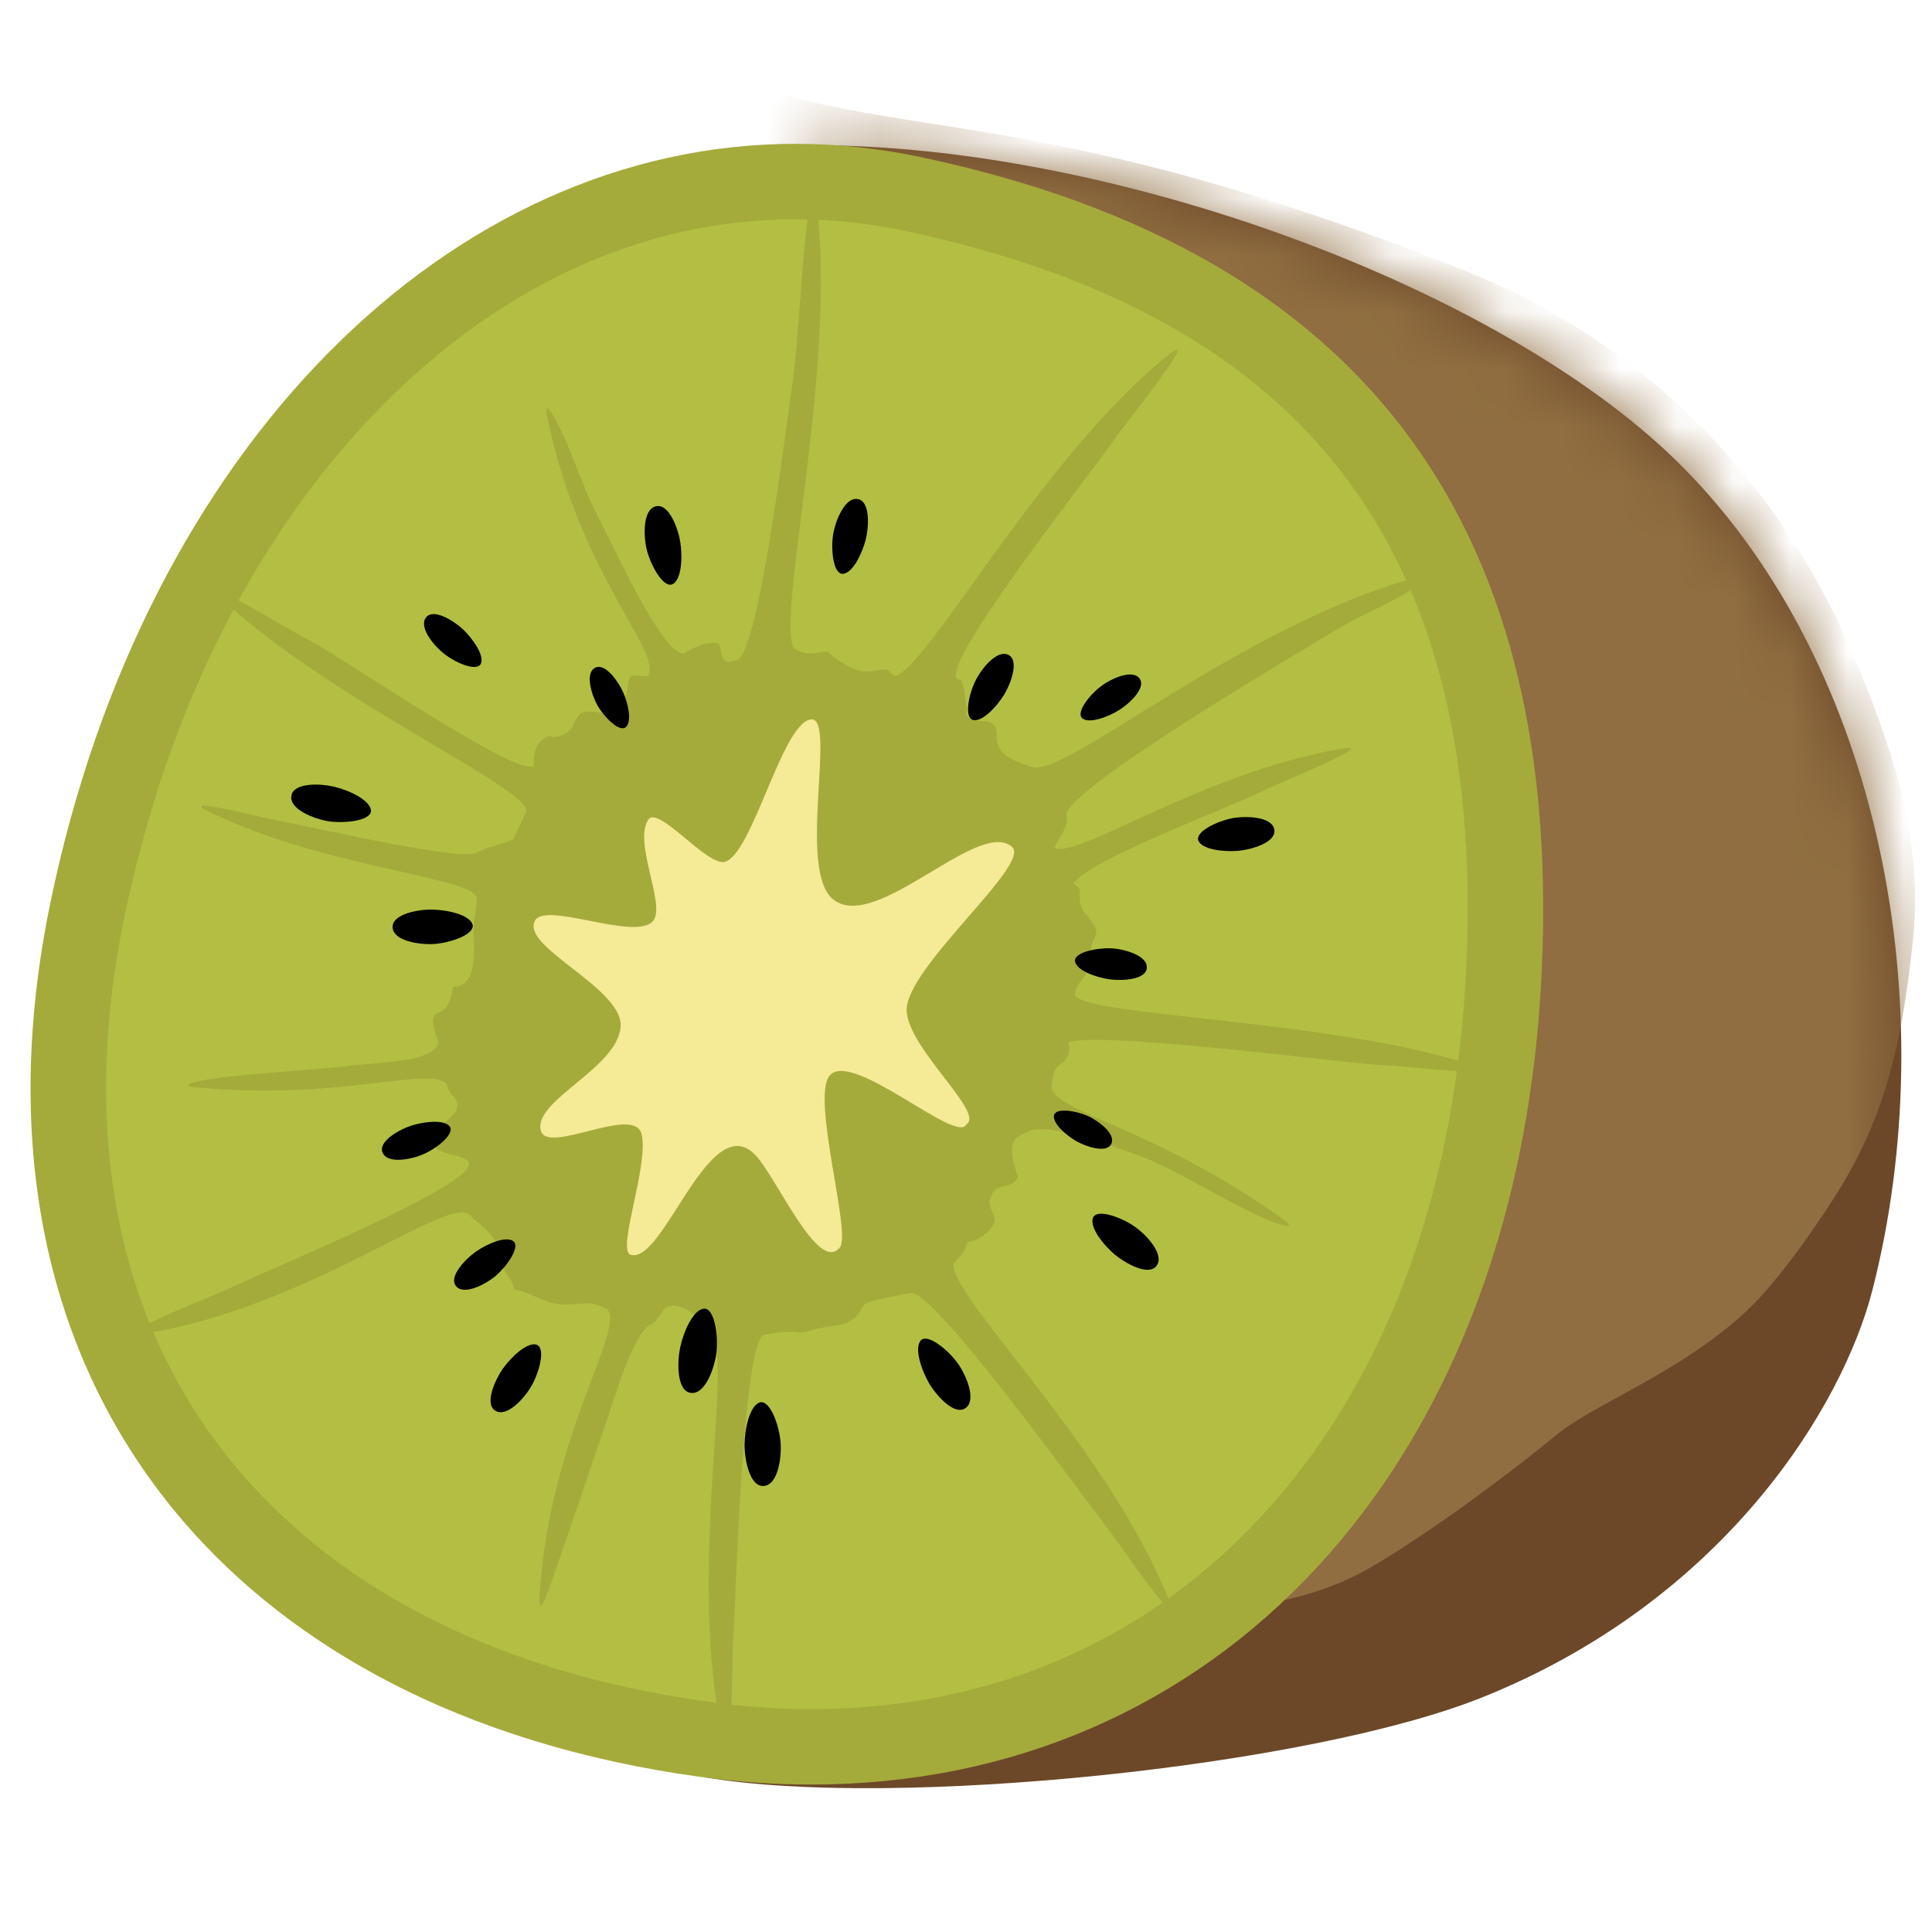 <svg width="34" height="34" viewBox="0 0 34 34" fill="none" xmlns="http://www.w3.org/2000/svg">
<path d="M14.811 2.563C20.039 2.707 26.594 5.174 29.612 8.218C33.131 11.767 34.215 17.754 32.953 22.698C32.425 24.759 30.35 28.156 26.095 29.867C23.04 31.097 15.717 31.84 12.423 31.28C12.423 31.28 12.795 26.323 12.272 23.919C11.212 19.064 12.843 18.554 13.6 13.698C14.171 10.046 12.963 6.077 14.341 2.648C14.338 2.651 14.315 2.55 14.811 2.563Z" fill="#6C4828"/>
<mask id="mask0_257_3873" style="mask-type:luminance" maskUnits="userSpaceOnUse" x="11" y="2" width="23" height="30">
<path d="M14.811 2.563C20.039 2.707 26.594 5.174 29.612 8.218C33.131 11.767 34.215 17.754 32.953 22.698C32.425 24.759 30.35 28.156 26.095 29.867C23.04 31.097 15.717 31.84 12.423 31.28C12.423 31.28 12.795 26.323 12.272 23.919C11.212 19.064 12.843 18.554 13.6 13.698C14.171 10.046 12.963 6.077 14.341 2.648C14.338 2.651 14.315 2.55 14.811 2.563Z" fill="white"/>
</mask>
<g mask="url(#mask0_257_3873)">
<path d="M13.847 1.689C16.602 2.407 19.151 2.146 25.673 4.72C30.385 6.58 32.133 10.33 32.757 11.868C33.381 13.406 33.838 14.888 33.665 16.541C33.463 18.466 33.145 19.712 32.295 21.051C31.907 21.662 31.264 22.578 30.735 23.072C29.54 24.183 28.082 24.679 27.365 25.272C26.515 25.976 25.067 27.038 24.111 27.59C23.261 28.082 22.27 28.273 21.29 28.348C17.63 28.634 13.871 27.367 11.13 24.924C10.832 24.658 10.543 24.376 10.317 24.044C10.003 23.579 9.825 23.035 9.719 22.485C9.175 19.693 10.319 16.878 10.564 14.044C10.763 11.706 10.346 9.347 10.529 7.01C10.713 4.672 11.743 2.731 13.847 1.689Z" fill="#906E41"/>
</g>
<path d="M14.28 30.741C13.674 30.741 13.05 30.698 12.429 30.613C8.282 30.05 5.071 28.31 3.14 25.58C1.328 23.022 0.776 19.715 1.541 16.017C3.126 8.346 8.133 3.193 14.004 3.193C14.689 3.193 15.385 3.267 16.07 3.413C23.503 4.991 26.902 9.539 26.456 17.316C25.994 25.346 21.101 30.741 14.28 30.741Z" fill="#B3BF42"/>
<path d="M13.998 3.86C14.639 3.86 15.287 3.929 15.927 4.064C23.083 5.583 26.217 9.783 25.79 17.279C25.569 21.133 24.326 24.384 22.196 26.687C20.14 28.905 17.404 30.077 14.277 30.077C13.701 30.077 13.108 30.037 12.514 29.954C8.556 29.418 5.498 27.771 3.676 25.197C1.976 22.793 1.461 19.667 2.186 16.153C2.943 12.49 4.516 9.371 6.734 7.132C8.853 4.991 11.366 3.86 13.998 3.86ZM13.998 2.531C7.932 2.531 2.545 7.857 0.887 15.884C-0.845 24.262 4.006 30.14 12.338 31.272C13 31.362 13.645 31.405 14.28 31.405C21.361 31.405 26.629 25.912 27.118 17.356C27.569 9.427 24.185 4.46 16.206 2.765C15.462 2.608 14.726 2.531 13.998 2.531Z" fill="#A5AB3B"/>
<path d="M11.671 11.645C11.988 11.608 12.261 11.255 12.644 11.324C12.705 11.403 12.676 11.579 12.763 11.626C12.867 11.685 13.117 11.56 13.21 11.509C13.353 11.427 13.446 11.3 13.581 11.204C13.879 11.244 13.964 11.565 14.392 11.488C14.625 11.446 14.54 11.47 14.686 11.571C14.814 11.656 15.024 11.818 15.252 11.818C15.419 11.818 15.496 11.757 15.635 11.796C15.621 11.791 15.712 11.881 15.733 11.889C15.826 11.929 15.964 11.924 16.062 11.921C16.27 11.919 16.458 11.818 16.66 11.807C16.758 11.802 16.814 11.966 16.915 11.964C16.992 12.168 16.973 12.253 17.013 12.45C17.035 12.553 16.965 12.537 17.05 12.633C17.133 12.729 17.366 12.652 17.459 12.729C17.587 12.832 17.513 12.947 17.552 13.085C17.637 13.382 18.07 13.449 18.349 13.566C18.32 13.677 18.283 13.823 18.325 13.935C18.402 14.131 18.642 14.115 18.737 14.272C18.883 14.514 18.591 14.766 18.527 14.997C18.421 15.382 18.634 15.372 18.883 15.547C19.082 15.688 18.971 15.648 19.008 15.882C19.04 16.084 19.26 16.201 19.29 16.373C19.306 16.466 19.226 16.554 19.205 16.647C19.167 16.811 19.197 16.965 19.12 17.125C19.072 17.223 18.982 17.292 18.942 17.396C18.889 17.534 18.95 17.683 18.907 17.81C18.873 17.916 18.764 17.956 18.737 18.062C18.692 18.241 18.883 18.384 18.796 18.567C18.687 18.796 18.583 18.679 18.527 18.966C18.482 19.205 18.493 19.481 18.378 19.717C18.28 19.922 17.879 19.911 17.821 20.137C17.781 20.294 17.858 20.562 17.914 20.703C17.799 20.984 17.518 20.753 17.422 21.104C17.385 21.237 17.526 21.383 17.502 21.518C17.385 21.728 17.157 21.861 17.029 21.848C16.95 22.198 16.673 22.164 16.737 22.533C16.668 22.711 15.265 22.831 15.202 22.971C14.963 23.418 14.761 23.261 14.187 23.436C14.094 23.465 14.022 23.441 13.975 23.439C13.775 23.433 13.573 23.468 13.353 23.503C13.13 23.537 12.962 23.702 12.739 23.672C12.407 23.516 12.508 23.439 12.261 23.181C12.102 23.008 11.804 22.907 11.687 23.043C11.589 23.157 11.568 23.261 11.427 23.322C11.14 23.441 10.715 22.931 10.341 22.937C10.049 22.942 9.871 23.006 9.549 22.873C9.363 22.796 9.252 22.73 9.044 22.692C9.042 22.533 8.898 22.432 8.845 22.286C8.835 22.259 8.88 22.161 8.864 22.105C8.803 21.914 8.659 21.752 8.524 21.609C8.449 21.532 8.216 21.383 8.202 21.274C8.171 21.056 8.144 20.923 8.287 20.745C8.237 20.437 8.335 20.416 7.963 20.323C7.61 20.235 7.536 20.153 7.743 19.85C7.807 19.755 7.987 19.63 8.027 19.539C8.112 19.34 7.955 19.332 7.884 19.154C7.823 19.008 7.897 18.971 7.894 18.881C7.884 18.647 7.552 18.078 7.631 17.901C7.674 17.802 7.754 17.831 7.836 17.744C7.91 17.667 7.969 17.476 7.966 17.369C8.442 17.356 8.327 16.657 8.333 16.365C8.335 16.147 8.41 15.945 8.386 15.725C8.362 15.505 8.319 15.398 8.25 15.188C8.266 14.915 8.914 14.872 9.042 14.758C9.034 14.766 9.377 14.046 9.379 14.017C9.451 13.435 9.262 13.172 9.647 12.949C9.783 12.994 9.884 12.957 9.995 12.877C10.107 12.798 10.123 12.623 10.211 12.561C10.362 12.458 10.625 12.599 10.8 12.514C10.938 12.444 10.965 12.367 11.021 12.227C11.039 12.179 11.053 11.937 11.095 11.908C11.167 11.855 11.332 11.927 11.425 11.887C11.517 11.842 11.565 11.757 11.671 11.645Z" fill="#A5AB3B"/>
<path d="M14.782 21.951C14.394 22.437 13.65 20.668 13.271 20.304C12.46 19.531 11.658 22.31 11.082 22.076C10.875 21.925 11.411 20.522 11.294 19.97C11.18 19.417 9.616 20.347 9.515 19.887C9.395 19.359 10.877 18.79 10.922 18.065C10.965 17.404 9.244 16.7 9.4 16.238C9.507 15.805 11.223 16.602 11.504 16.192C11.711 15.892 11.119 14.769 11.427 14.402C11.65 14.24 12.46 15.255 12.761 15.165C13.244 15.016 13.749 12.777 14.256 12.662C14.75 12.551 14.004 15.332 14.673 15.837C15.425 16.402 17.194 14.426 17.794 14.891C18.222 15.162 15.914 17.037 15.956 17.794C15.993 18.466 17.335 19.584 17.008 19.786C16.841 20.15 14.992 18.466 14.601 18.928C14.272 19.316 14.984 21.696 14.782 21.951Z" fill="#F5EA96"/>
<path d="M15.725 11.897C16.254 11.897 18.32 8.019 20.596 6.218C20.748 6.099 20.761 6.157 20.652 6.322C20.259 6.92 19.933 7.275 19.513 7.87C19.117 8.431 16.631 11.587 16.83 11.929L15.985 12.152L15.725 11.897ZM13.99 11.425C13.608 11.058 14.753 6.447 14.365 3.567C14.338 3.376 14.288 3.411 14.251 3.602C14.118 4.306 14.054 6.046 13.943 6.768C13.839 7.448 13.353 11.504 12.97 11.616L13.31 12.155L13.99 11.425ZM16.017 22.753C16.405 22.663 18.894 26.119 19.316 26.663C19.762 27.24 20.007 27.657 20.464 28.209C20.589 28.361 20.65 28.366 20.581 28.186C19.523 25.479 16.631 22.732 16.788 22.225L16.315 22.312L16.017 22.753ZM18.766 14.357C18.708 13.919 22.745 11.555 23.399 11.154C24.09 10.729 24.339 10.713 25.003 10.274C25.186 10.155 25.197 10.086 24.99 10.142C21.856 10.981 18.703 13.727 18.155 13.494L18.248 14.044L18.766 14.357ZM13.446 23.487C13.077 23.63 12.957 27.925 12.915 28.61C12.87 29.338 12.904 29.822 12.835 30.534C12.816 30.73 12.769 30.767 12.726 30.579C12.078 27.747 12.925 23.858 12.511 23.526L12.952 23.325L13.446 23.487ZM8.248 20.493C8.25 20.889 4.858 22.289 4.237 22.581C3.578 22.889 3.116 23.035 2.478 23.362C2.303 23.452 2.284 23.511 2.476 23.481C5.347 23.043 7.78 21.099 8.24 21.362L8.537 20.836L8.248 20.493ZM18.737 18.381C18.92 18.084 23.609 18.705 24.222 18.737C24.873 18.772 25.295 18.846 25.936 18.859C26.111 18.862 26.153 18.828 25.994 18.772C23.59 17.943 19.144 17.898 18.915 17.515L18.312 17.616L18.737 18.381ZM8.391 14.997C8.205 15.181 5.626 14.58 5.111 14.485C4.563 14.384 4.215 14.269 3.676 14.187C3.527 14.163 3.49 14.19 3.62 14.256C5.573 15.242 8.224 15.422 8.38 15.778L8.569 15.443L8.391 14.997ZM9.379 13.478C9.087 13.672 5.998 11.557 5.453 11.271C4.877 10.968 4.526 10.723 3.95 10.442C3.79 10.365 3.737 10.381 3.86 10.498C5.698 12.256 9.215 13.818 9.262 14.261L9.549 14.036L9.379 13.478ZM7.714 18.363C7.605 18.695 6.696 18.689 6.083 18.764C5.437 18.841 4.083 18.899 3.458 19.035C3.286 19.072 3.254 19.117 3.424 19.133C5.955 19.383 7.541 18.753 7.852 19.072L8.083 18.727L7.714 18.363ZM18.498 19.133C18.612 19.603 20.315 19.834 22.597 21.468C22.748 21.577 22.692 21.601 22.506 21.54C21.829 21.319 20.743 20.589 20.063 20.344C19.42 20.113 18.307 19.699 18.009 19.948M11.499 23.277C11.159 23.412 10.877 24.414 10.657 25.059C10.42 25.744 9.86 27.434 9.608 28.101C9.539 28.284 9.483 28.313 9.493 28.127C9.645 25.325 10.989 23.433 10.694 23.051L10.954 22.942L11.499 23.277ZM12.027 11.502C11.64 11.483 10.838 9.698 10.524 9.09C10.192 8.447 10.088 7.95 9.743 7.326C9.647 7.153 9.589 7.135 9.626 7.318C10.184 10.07 11.645 11.464 11.409 11.887L11.775 11.911L12.027 11.502ZM18.886 15.592C18.894 15.244 21.555 14.24 22.103 13.977C22.682 13.698 23.085 13.563 23.649 13.271C23.803 13.191 23.821 13.138 23.654 13.167C21.149 13.587 18.947 15.141 18.554 14.915L18.187 15.324L18.886 15.592Z" fill="#A5AB3B"/>
<path d="M18.918 16.915C18.942 17.077 19.282 17.199 19.521 17.234C19.725 17.263 20.161 17.25 20.182 17.037C20.203 16.817 19.789 16.7 19.553 16.689C19.308 16.679 18.902 16.756 18.918 16.915ZM21.088 14.793C21.154 14.952 21.537 14.995 21.792 14.973C22.01 14.955 22.459 14.83 22.427 14.604C22.392 14.37 21.933 14.354 21.688 14.399C21.433 14.447 21.032 14.631 21.088 14.793ZM17.12 12.67C17.282 12.713 17.534 12.444 17.667 12.232C17.778 12.054 17.943 11.634 17.752 11.528C17.552 11.419 17.274 11.762 17.167 11.98C17.053 12.206 16.963 12.62 17.12 12.67ZM19.043 12.638C19.162 12.742 19.489 12.623 19.688 12.5C19.858 12.397 20.174 12.115 20.057 11.945C19.935 11.767 19.555 11.94 19.375 12.078C19.183 12.219 18.934 12.53 19.043 12.638ZM14.83 10.099C15.002 10.091 15.17 9.748 15.234 9.501C15.289 9.292 15.321 8.829 15.101 8.784C14.872 8.736 14.702 9.161 14.662 9.406C14.62 9.663 14.66 10.099 14.83 10.099ZM11.834 10.282C11.996 10.203 12.014 9.804 11.972 9.541C11.937 9.315 11.778 8.859 11.547 8.909C11.308 8.96 11.321 9.438 11.385 9.687C11.454 9.948 11.669 10.351 11.834 10.282ZM11.013 12.798C11.127 12.697 11.053 12.373 10.96 12.168C10.88 11.996 10.652 11.661 10.474 11.751C10.29 11.844 10.41 12.227 10.516 12.418C10.63 12.612 10.893 12.891 11.013 12.798ZM6.529 14.267C6.518 14.083 6.152 13.911 5.889 13.847C5.666 13.791 5.174 13.762 5.129 13.998C5.081 14.243 5.533 14.415 5.796 14.455C6.067 14.492 6.529 14.445 6.529 14.267ZM8.46 11.685C8.532 11.539 8.325 11.247 8.152 11.079C8.003 10.938 7.639 10.699 7.501 10.861C7.358 11.029 7.631 11.361 7.815 11.504C8.006 11.658 8.383 11.826 8.46 11.685ZM8.317 16.272C8.266 16.099 7.876 16.012 7.608 16.007C7.379 16.001 6.901 16.081 6.909 16.317C6.917 16.562 7.39 16.631 7.65 16.612C7.924 16.591 8.357 16.448 8.317 16.272ZM7.918 19.829C7.825 19.696 7.467 19.736 7.236 19.81C7.039 19.874 6.654 20.081 6.731 20.28C6.811 20.488 7.233 20.408 7.451 20.312C7.674 20.217 8.001 19.964 7.918 19.829ZM9.037 21.845C8.906 21.744 8.574 21.887 8.373 22.028C8.203 22.148 7.892 22.459 8.022 22.629C8.157 22.807 8.543 22.605 8.726 22.451C8.914 22.289 9.159 21.951 9.037 21.845ZM9.446 23.665C9.278 23.611 8.997 23.88 8.845 24.092C8.718 24.276 8.519 24.703 8.715 24.825C8.917 24.953 9.23 24.608 9.355 24.387C9.486 24.159 9.608 23.728 9.446 23.665ZM12.389 23.03C12.197 23.048 12.027 23.439 11.969 23.718C11.919 23.957 11.903 24.472 12.152 24.512C12.41 24.552 12.577 24.071 12.609 23.795C12.641 23.505 12.577 23.022 12.389 23.03ZM13.374 24.679C13.194 24.735 13.106 25.141 13.103 25.423C13.101 25.662 13.186 26.161 13.435 26.151C13.693 26.14 13.759 25.646 13.736 25.372C13.712 25.088 13.555 24.637 13.374 24.679ZM16.206 23.587C16.084 23.723 16.214 24.105 16.349 24.342C16.466 24.541 16.785 24.916 16.987 24.783C17.194 24.647 17.005 24.201 16.851 23.986C16.689 23.763 16.333 23.463 16.206 23.587ZM19.237 21.425C19.165 21.59 19.412 21.903 19.616 22.076C19.789 22.222 20.209 22.467 20.352 22.278C20.501 22.084 20.18 21.731 19.967 21.585C19.744 21.428 19.316 21.266 19.237 21.425ZM18.549 19.624C18.517 19.765 18.759 19.978 18.944 20.084C19.104 20.174 19.47 20.304 19.555 20.134C19.646 19.959 19.337 19.728 19.146 19.64C18.95 19.553 18.588 19.486 18.549 19.624Z" fill="black"/>
</svg>
